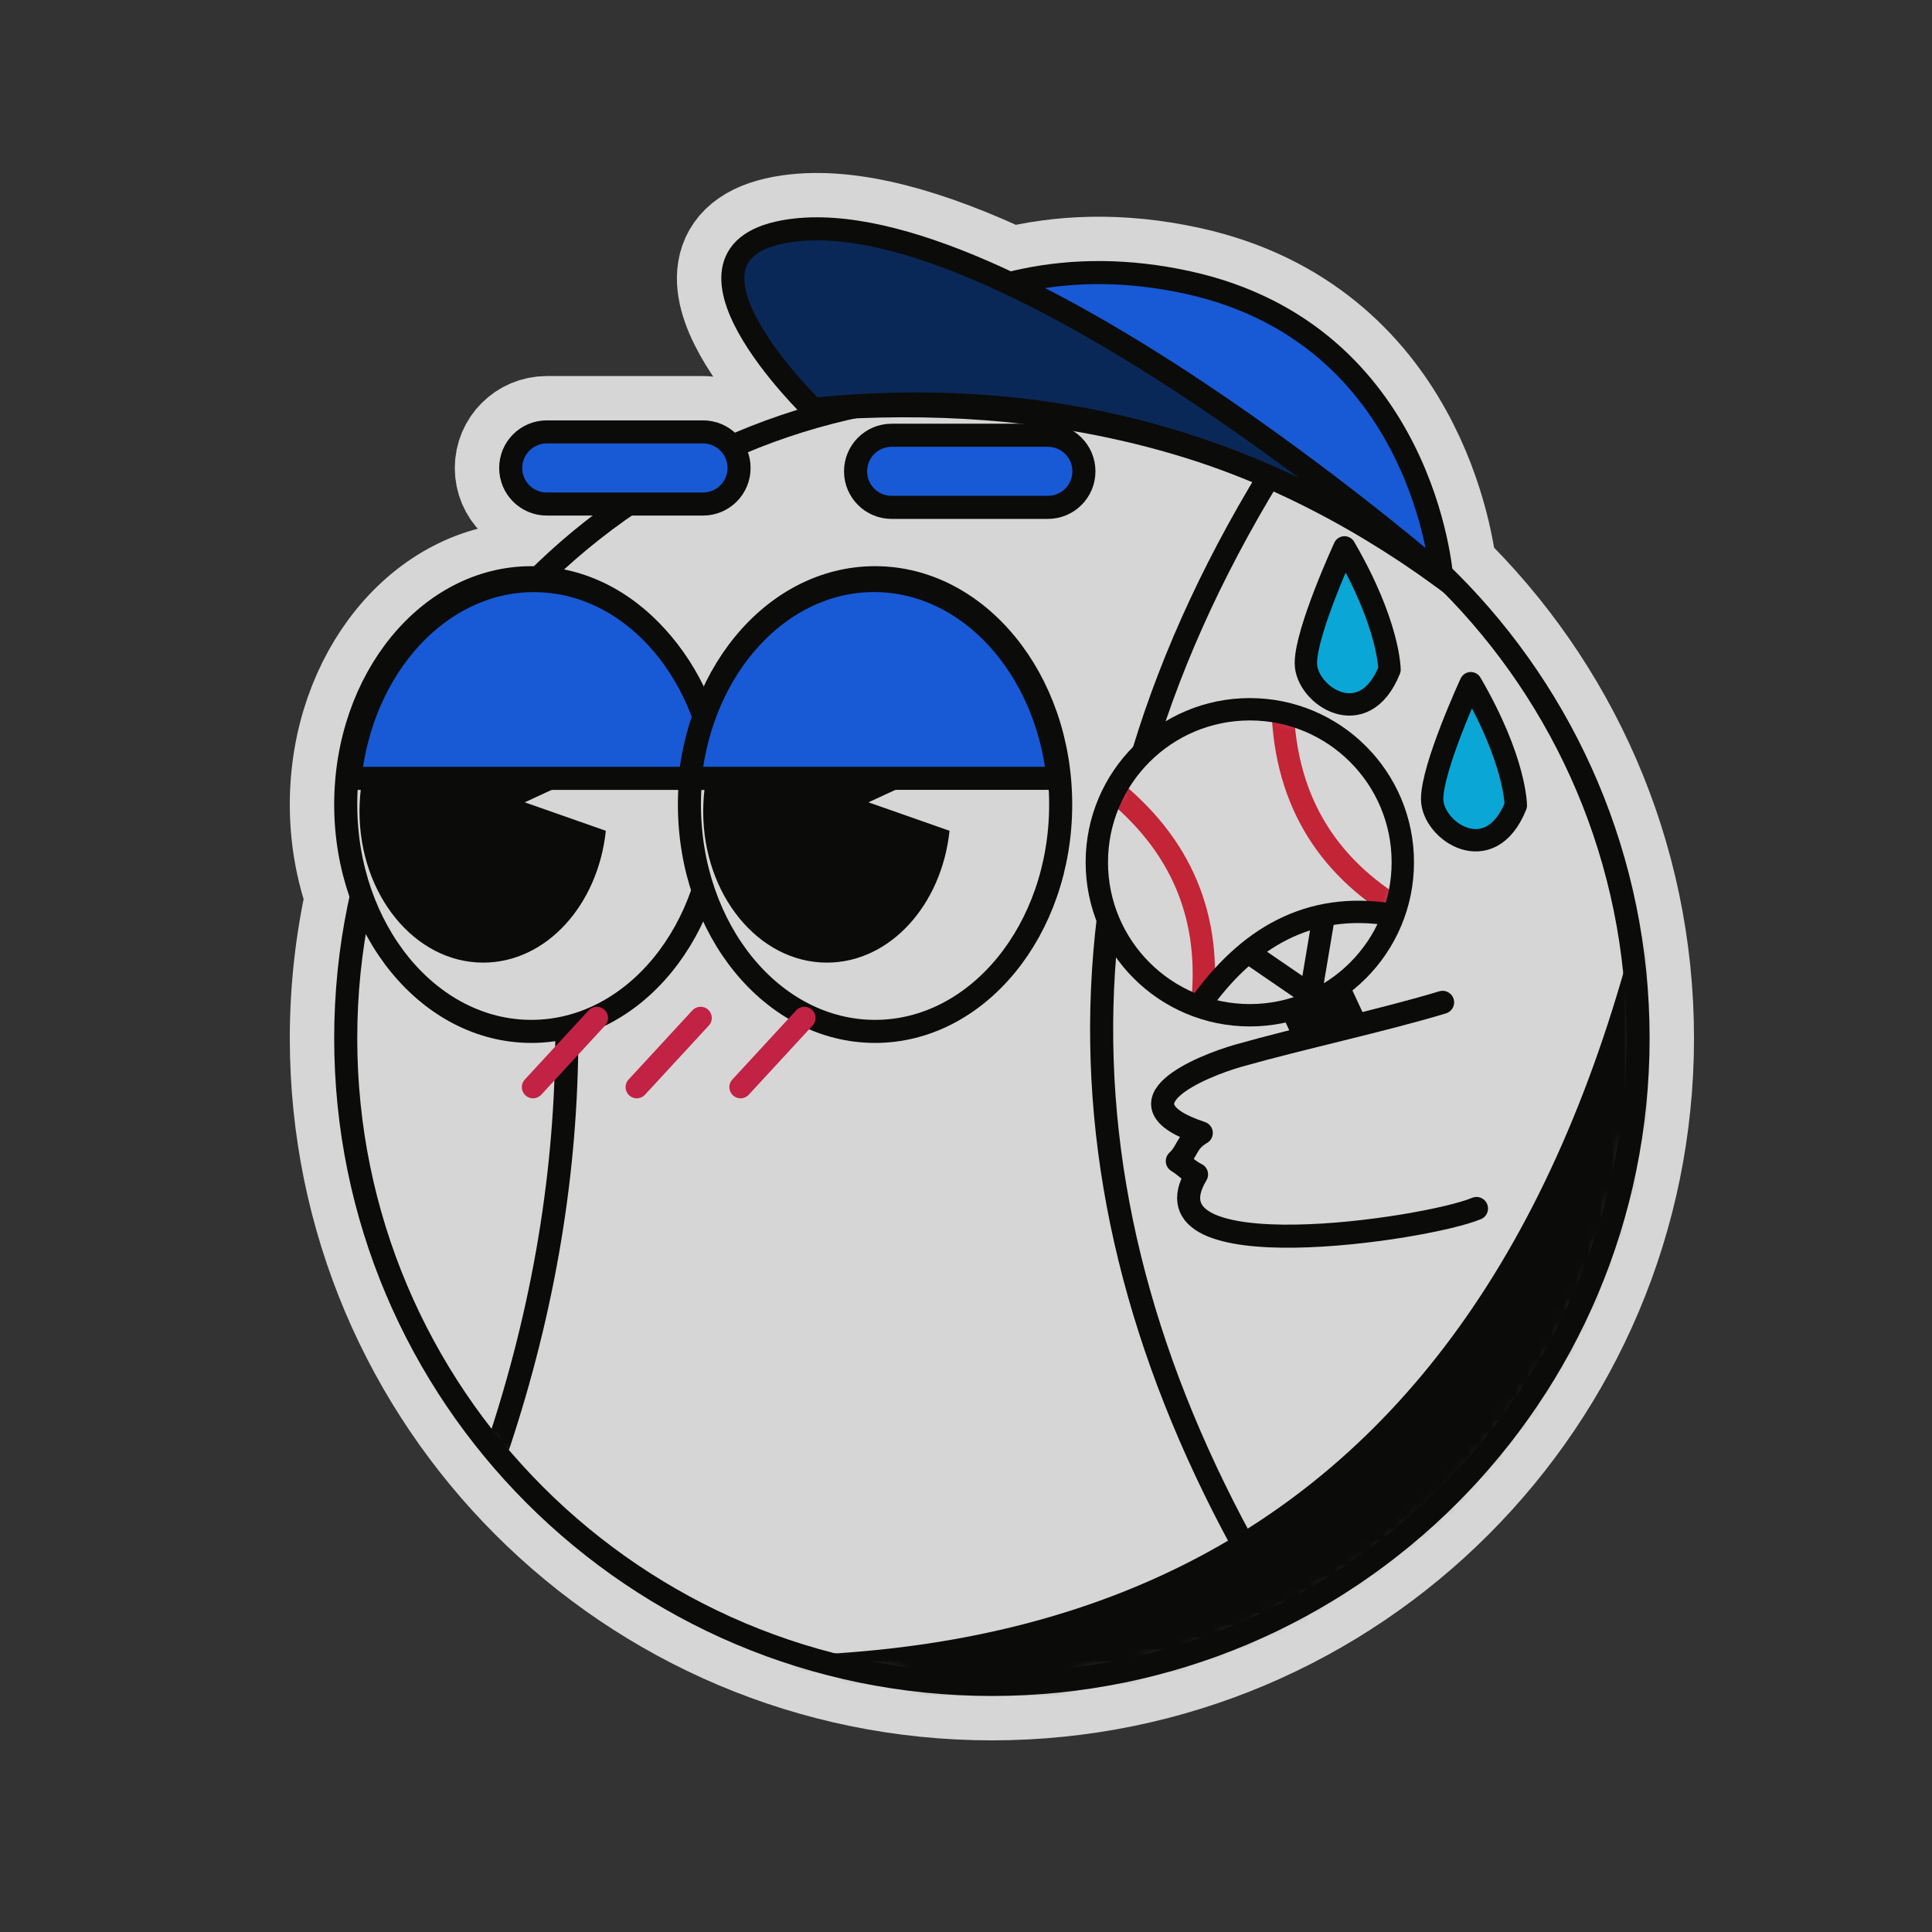 <svg viewBox="0 0 160 160" fill="none" xmlns="http://www.w3.org/2000/svg">
<rect x="0" y="0" width="160" height="160" fill="#333333" stroke="none"/>
<g opacity="0.8">
<path d="M119.365 47.542C119.145 45.408 116.782 27.443 98.377 23.404C92.705 22.158 87.774 22.435 83.615 23.48C76.936 20.32 70.481 18.386 65.435 19.107C53.738 20.778 67.345 33.907 67.345 33.907C68.472 33.821 69.589 33.754 70.701 33.706C67.202 34.47 63.826 35.573 60.618 36.986C60.074 36.251 59.205 35.774 58.217 35.774H45.279C43.631 35.774 42.295 37.111 42.295 38.758C42.295 40.405 43.631 41.742 45.279 41.742H52.039C49.375 43.556 46.887 45.609 44.596 47.862C44.4 47.852 44.2 47.843 44.004 47.843C35.515 47.843 28.631 56.255 28.631 66.629C28.631 69.327 29.099 71.886 29.934 74.201C29.084 77.992 28.631 81.936 28.631 85.984C28.631 115.541 52.588 139.498 82.145 139.498C111.702 139.498 135.659 115.541 135.659 85.984C135.659 70.893 129.409 57.267 119.365 47.537V47.542Z" fill="white" stroke="white" stroke-width="9.262" stroke-linecap="round" stroke-linejoin="round"/>
<path d="M82.145 139.498C111.7 139.498 135.659 115.539 135.659 85.984C135.659 56.429 111.7 32.47 82.145 32.47C52.59 32.47 28.631 56.429 28.631 85.984C28.631 115.539 52.59 139.498 82.145 139.498Z" fill="white"/>
<mask id="mask0_2205_948" style="mask-type:luminance" maskUnits="userSpaceOnUse" x="28" y="32" width="108" height="108">
<path d="M82.145 139.498C111.7 139.498 135.659 115.539 135.659 85.984C135.659 56.429 111.7 32.47 82.145 32.47C52.59 32.47 28.631 56.429 28.631 85.984C28.631 115.539 52.59 139.498 82.145 139.498Z" fill="white"/>
</mask>
<g mask="url(#mask0_2205_948)">
<path d="M41.249 51.443C48.84 74.216 48.84 96.989 41.249 119.757" stroke="#010100" stroke-width="1.91" stroke-miterlimit="10"/>
<path d="M106.15 37.779C85.363 70.688 87.177 102.536 106.15 133.42" stroke="#010100" stroke-width="1.91" stroke-miterlimit="10"/>
<path d="M138.857 59.797C129.691 121.733 95.852 143.494 42.614 135.588L28.067 146.573L88.499 153.162L128.789 144.372L159.005 91.651L138.862 59.797H138.857Z" fill="#010100"/>
</g>
<path d="M82.145 139.498C111.7 139.498 135.659 115.539 135.659 85.984C135.659 56.429 111.7 32.47 82.145 32.47C52.59 32.47 28.631 56.429 28.631 85.984C28.631 115.539 52.59 139.498 82.145 139.498Z" stroke="#010100" stroke-width="1.91" stroke-miterlimit="10"/>
<path d="M67.345 33.902C87.053 32.379 104.55 36.609 119.383 47.748C119.383 47.748 117.951 27.696 98.377 23.399C78.13 18.954 67.345 33.902 67.345 33.902Z" fill="#1263FF" stroke="#010100" stroke-width="1.91" stroke-miterlimit="10"/>
<path d="M119.384 47.748C119.384 47.748 83.42 16.534 65.435 19.102C53.739 20.773 67.345 33.902 67.345 33.902C86.962 31.883 104.226 36.738 119.384 47.748Z" fill="#002560" stroke="#010100" stroke-width="1.91" stroke-linecap="round" stroke-linejoin="round"/>
<path d="M44.004 85.416C52.494 85.416 59.377 77.005 59.377 66.629C59.377 56.254 52.494 47.843 44.004 47.843C35.514 47.843 28.631 56.254 28.631 66.629C28.631 77.005 35.514 85.416 44.004 85.416Z" fill="white" stroke="#010100" stroke-width="1.91" stroke-miterlimit="10"/>
<path d="M43.45 66.448L49.809 63.507C48.52 58.394 44.624 54.675 40.017 54.675C34.36 54.675 29.772 60.285 29.772 67.198C29.772 74.111 34.36 79.72 40.017 79.72C45.231 79.72 49.523 74.96 50.172 68.802L43.45 66.443V66.448Z" fill="#010100"/>
<path d="M72.468 85.416C80.958 85.416 87.841 77.005 87.841 66.629C87.841 56.254 80.958 47.843 72.468 47.843C63.977 47.843 57.095 56.254 57.095 66.629C57.095 77.005 63.977 85.416 72.468 85.416Z" fill="white" stroke="#010100" stroke-width="1.91" stroke-miterlimit="10"/>
<path d="M71.914 66.448L78.273 63.507C76.984 58.394 73.088 54.675 68.481 54.675C62.824 54.675 58.236 60.285 58.236 67.198C58.236 74.111 62.824 79.72 68.481 79.72C73.695 79.72 77.987 74.96 78.636 68.802L71.914 66.443V66.448Z" fill="#010100"/>
<path d="M86.781 36.046H73.838C72.19 36.046 70.854 37.382 70.854 39.03V39.035C70.854 40.682 72.19 42.018 73.838 42.018H86.781C88.429 42.018 89.765 40.682 89.765 39.035V39.03C89.765 37.382 88.429 36.046 86.781 36.046Z" fill="#1263FF" stroke="#010100" stroke-width="1.91" stroke-miterlimit="10"/>
<path d="M58.222 35.769H45.279C43.631 35.769 42.295 37.105 42.295 38.753V38.758C42.295 40.406 43.631 41.742 45.279 41.742H58.222C59.87 41.742 61.206 40.406 61.206 38.758V38.753C61.206 37.105 59.87 35.769 58.222 35.769Z" fill="#1263FF" stroke="#010100" stroke-width="1.91" stroke-miterlimit="10"/>
<path d="M59.458 64.462C58.489 55.224 52.039 48.082 44.219 48.082C36.399 48.082 29.944 55.224 28.98 64.462H59.463H59.458Z" fill="#1263FF" stroke="#010100" stroke-width="1.91" stroke-miterlimit="10"/>
<path d="M87.626 64.457C86.657 55.219 80.207 48.077 72.387 48.077C64.567 48.077 58.112 55.219 57.148 64.457H87.631H87.626Z" fill="#1263FF" stroke="#010100" stroke-width="1.91" stroke-miterlimit="10"/>
<path d="M111.344 45.332C111.344 45.332 108.146 52.259 108.146 54.923C108.146 57.587 112.944 60.786 115.073 55.458C115.073 55.458 115.073 51.729 111.344 45.332Z" fill="#00C3FF" stroke="#010100" stroke-width="1.852" stroke-linecap="round" stroke-linejoin="round"/>
<path d="M121.804 56.58C121.804 56.58 118.605 63.507 118.605 66.171C118.605 68.835 123.404 72.034 125.533 66.706C125.533 66.706 125.533 62.977 121.804 56.58Z" fill="#00C3FF" stroke="#010100" stroke-width="1.852" stroke-linecap="round" stroke-linejoin="round"/>
<path d="M49.428 84.303L44.143 90.032" stroke="#E61E47" stroke-width="1.852" stroke-miterlimit="10" stroke-linecap="round"/>
<path d="M58.021 84.303L52.736 90.032" stroke="#E61E47" stroke-width="1.852" stroke-miterlimit="10" stroke-linecap="round"/>
<path d="M66.614 84.303L61.329 90.032" stroke="#E61E47" stroke-width="1.852" stroke-miterlimit="10" stroke-linecap="round"/>
<path d="M103.505 84.079C110.503 84.079 116.175 78.406 116.175 71.408C116.175 64.41 110.503 58.738 103.505 58.738C96.507 58.738 90.834 64.41 90.834 71.408C90.834 78.406 96.507 84.079 103.505 84.079Z" fill="white"/>
<mask id="mask1_2205_948" style="mask-type:luminance" maskUnits="userSpaceOnUse" x="90" y="58" width="27" height="27">
<path d="M103.505 84.079C110.503 84.079 116.175 78.406 116.175 71.408C116.175 64.41 110.503 58.738 103.505 58.738C96.507 58.738 90.834 64.41 90.834 71.408C90.834 78.406 96.507 84.079 103.505 84.079Z" fill="white"/>
</mask>
<g mask="url(#mask1_2205_948)">
<path d="M91.612 64.978C97.967 69.876 100.411 76.121 99.523 83.52" stroke="#E72037" stroke-width="1.852" stroke-miterlimit="10"/>
<path d="M106.207 57.94C106.245 65.966 109.73 71.695 116.152 75.476" stroke="#E72037" stroke-width="1.852" stroke-miterlimit="10"/>
</g>
<path d="M103.505 84.079C110.503 84.079 116.175 78.406 116.175 71.408C116.175 64.41 110.503 58.738 103.505 58.738C96.507 58.738 90.834 64.41 90.834 71.408C90.834 78.406 96.507 84.079 103.505 84.079Z" stroke="#010100" stroke-width="1.852" stroke-miterlimit="10"/>
<path d="M99.628 82.857C103.734 77.266 108.961 74.512 115.803 75.853" stroke="#010100" stroke-width="1.852" stroke-miterlimit="10"/>
<path d="M103.189 78.746L108.532 82.408L109.592 76.092" stroke="#010100" stroke-width="1.852" stroke-linejoin="round"/>
<path d="M107.062 83.75L110.06 90.228L113.951 88.428L110.948 81.95" fill="#010100"/>
<path d="M107.062 83.75L110.06 90.228L113.951 88.428L110.948 81.95" stroke="#010100" stroke-width="1.852" stroke-linejoin="round"/>
<path d="M119.47 83.01C114.581 84.49 107.682 85.975 102.564 87.426C99.49 88.3 92.047 91.365 99.485 93.828C98.205 94.578 98.406 95.299 97.499 96.158C98.229 96.612 98.372 96.903 99.093 97.261C94.204 105.382 118.133 101.825 122.277 100.082" fill="white"/>
<path d="M119.47 83.01C114.581 84.49 107.682 85.975 102.564 87.426C99.49 88.3 92.047 91.365 99.485 93.828C98.205 94.578 98.406 95.299 97.499 96.158C98.229 96.612 98.372 96.903 99.093 97.261C94.204 105.382 118.133 101.825 122.277 100.082" stroke="#010100" stroke-width="1.91" stroke-linecap="round" stroke-linejoin="round"/>
</g>
</svg>
